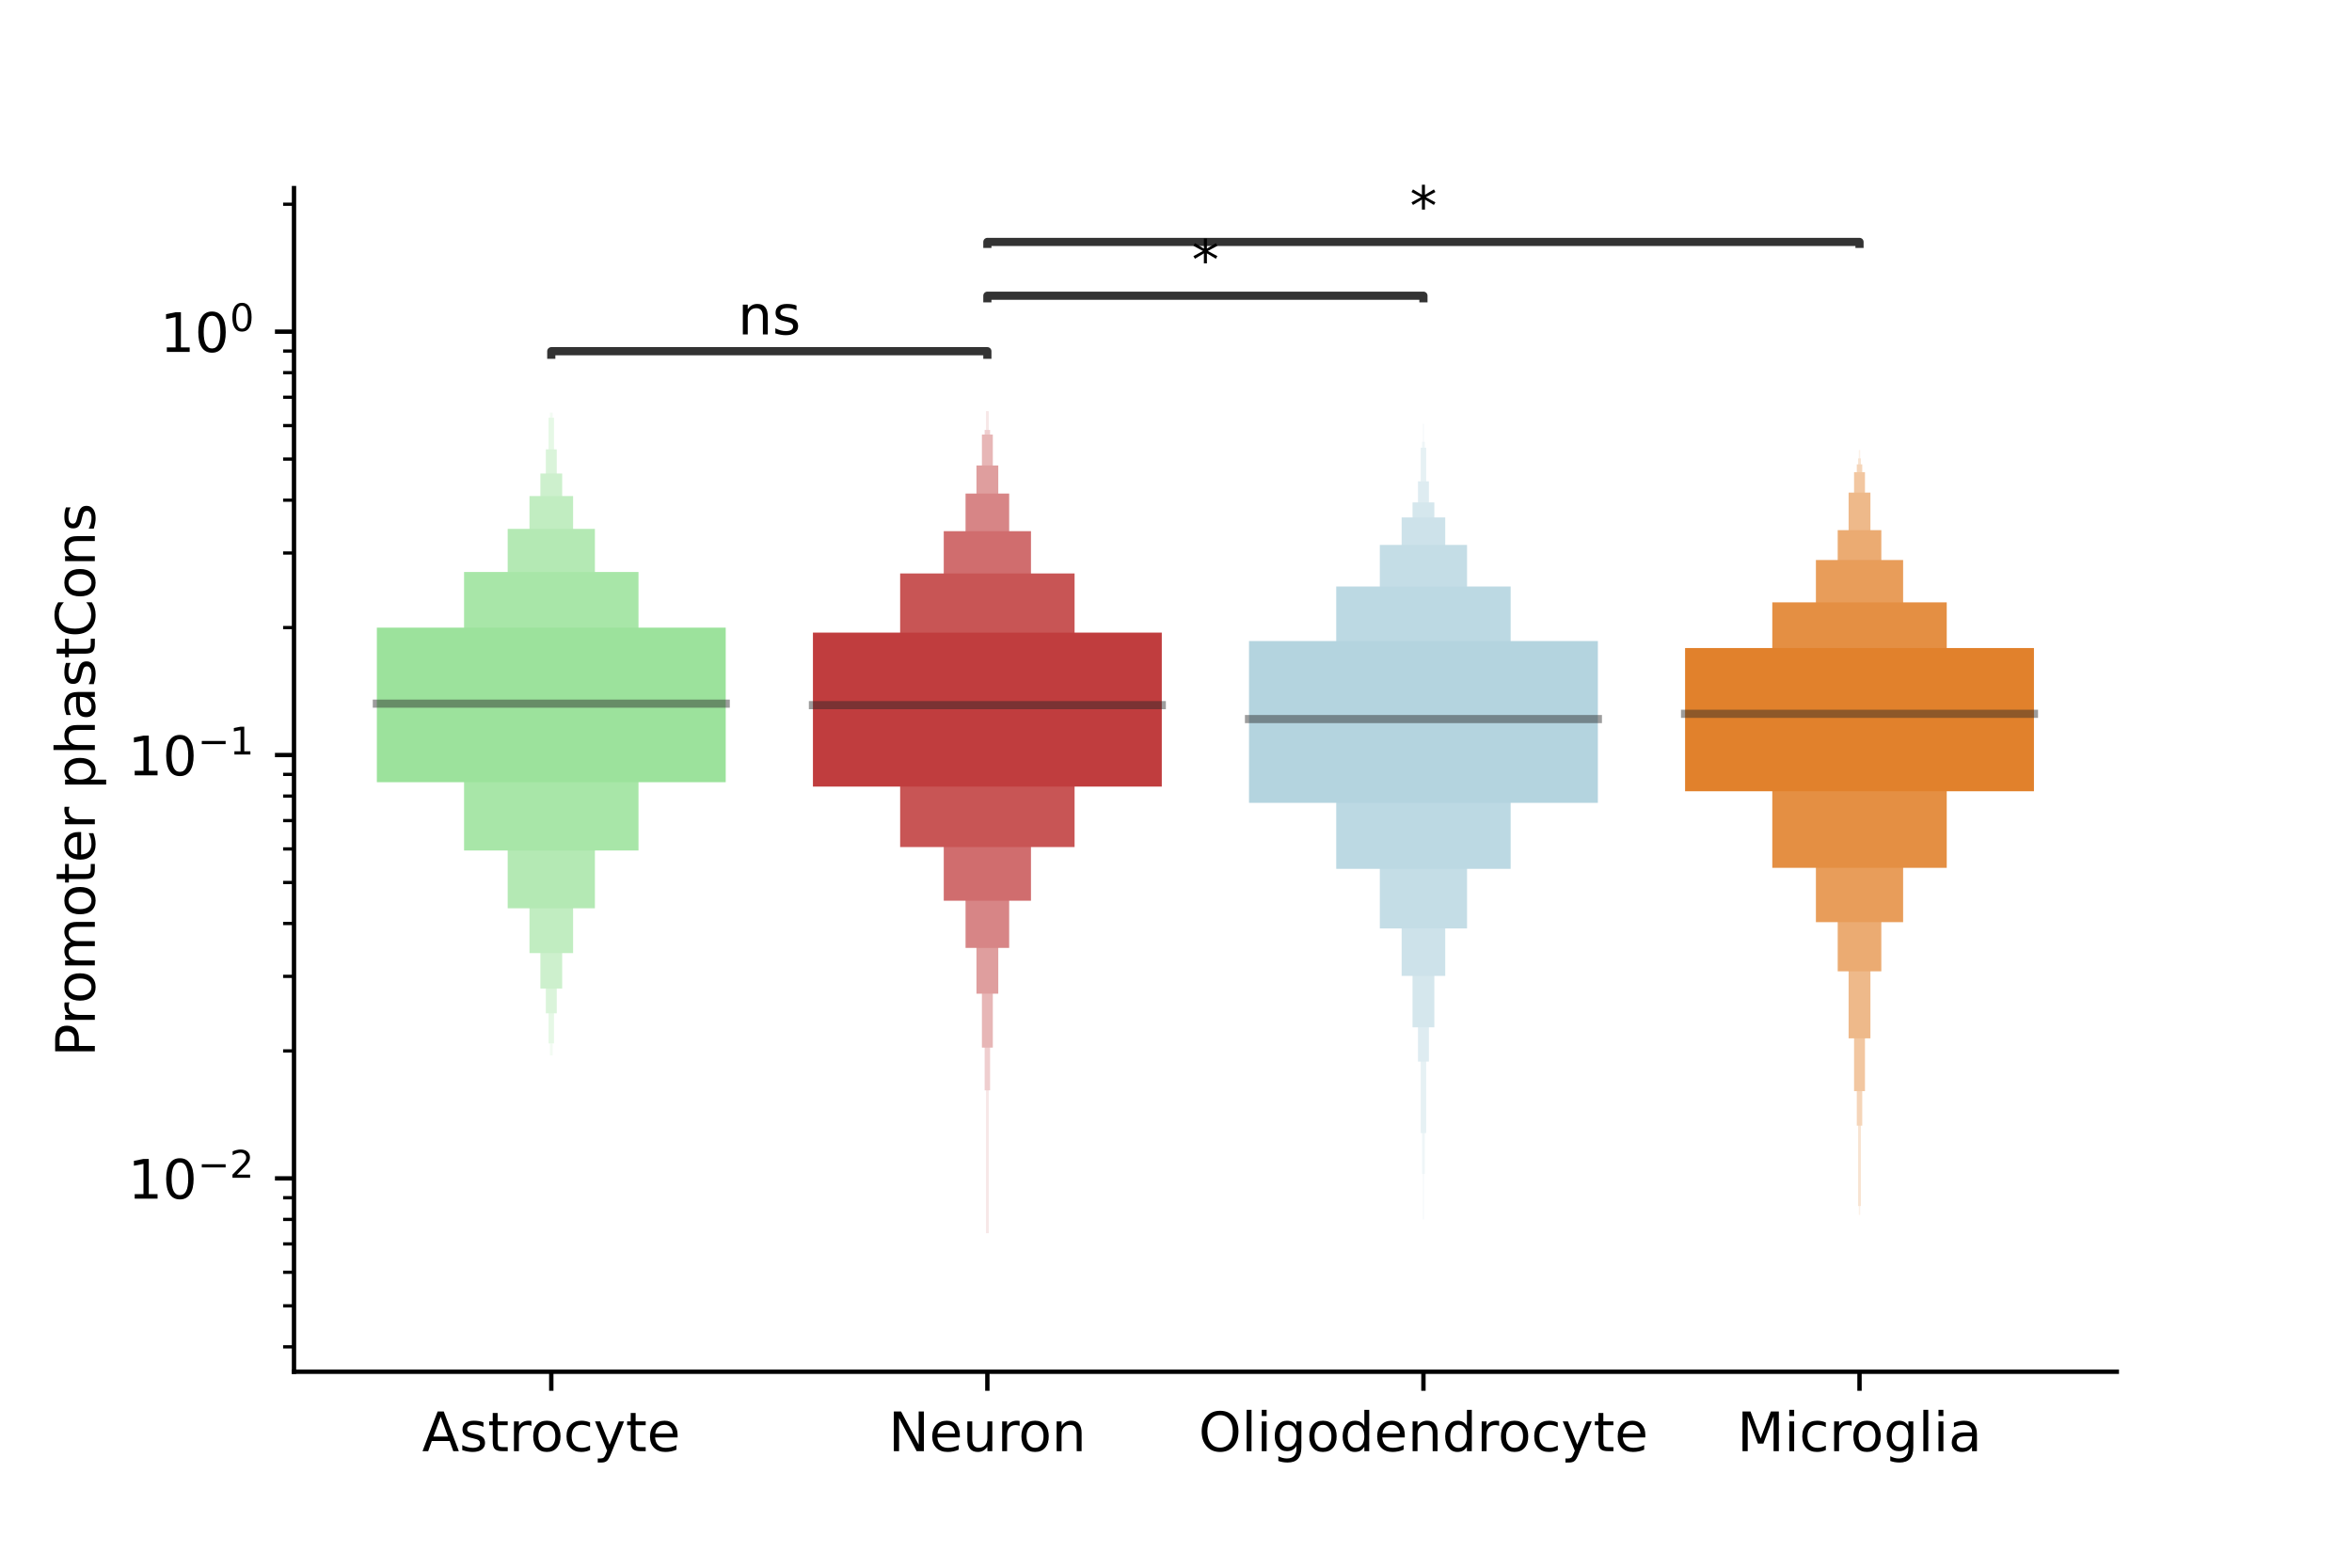 <?xml version="1.0" encoding="utf-8" standalone="no"?>
<!DOCTYPE svg PUBLIC "-//W3C//DTD SVG 1.1//EN"
  "http://www.w3.org/Graphics/SVG/1.1/DTD/svg11.dtd">
<!-- Created with matplotlib (https://matplotlib.org/) -->
<svg height="288pt" version="1.1" viewBox="0 0 432 288" width="432pt" xmlns="http://www.w3.org/2000/svg" xmlns:xlink="http://www.w3.org/1999/xlink">
 <defs>
  <style type="text/css">
*{stroke-linecap:butt;stroke-linejoin:round;}
  </style>
 </defs>
 <g id="figure_1">
  <g id="patch_1">
   <path d="M 0 288 
L 432 288 
L 432 0 
L 0 0 
z
" style="fill:#ffffff;"/>
  </g>
  <g id="axes_1">
   <g id="patch_2">
    <path d="M 54 252 
L 388.8 252 
L 388.8 34.56 
L 54 34.56 
z
" style="fill:#ffffff;"/>
   </g>
   <g id="PathCollection_1"/>
   <g id="PatchCollection_1">
    <path clip-path="url(#pec8c730c7e)" d="M 101.131 198.488 
L 101.382 198.488 
L 101.382 75.086 
L 101.131 75.086 
z
" style="fill:#ffffff;"/>
    <path clip-path="url(#pec8c730c7e)" d="M 101.006 193.893 
L 101.507 193.893 
L 101.507 75.792 
L 101.006 75.792 
z
" style="fill:#f3fbf3;"/>
    <path clip-path="url(#pec8c730c7e)" d="M 100.756 191.686 
L 101.757 191.686 
L 101.757 76.744 
L 100.756 76.744 
z
" style="fill:#e6f8e6;"/>
    <path clip-path="url(#pec8c730c7e)" d="M 100.255 186.157 
L 102.258 186.157 
L 102.258 82.55 
L 100.255 82.55 
z
" style="fill:#daf4da;"/>
    <path clip-path="url(#pec8c730c7e)" d="M 99.254 181.605 
L 103.259 181.605 
L 103.259 86.992 
L 99.254 86.992 
z
" style="fill:#cdf0cd;"/>
    <path clip-path="url(#pec8c730c7e)" d="M 97.252 175.097 
L 105.261 175.097 
L 105.261 91.129 
L 97.252 91.129 
z
" style="fill:#c1edc1;"/>
    <path clip-path="url(#pec8c730c7e)" d="M 93.247 166.859 
L 109.266 166.859 
L 109.266 97.162 
L 93.247 97.162 
z
" style="fill:#b4e9b4;"/>
    <path clip-path="url(#pec8c730c7e)" d="M 85.237 156.246 
L 117.276 156.246 
L 117.276 105.081 
L 85.237 105.081 
z
" style="fill:#a8e6a8;"/>
    <path clip-path="url(#pec8c730c7e)" d="M 69.218 143.699 
L 133.295 143.699 
L 133.295 115.304 
L 69.218 115.304 
z
" style="fill:#9ce29c;"/>
   </g>
   <g id="PathCollection_2"/>
   <g id="PatchCollection_2">
    <path clip-path="url(#pec8c730c7e)" d="M 181.227 242.116 
L 181.477 242.116 
L 181.477 74.538 
L 181.227 74.538 
z
" style="fill:#ffffff;"/>
    <path clip-path="url(#pec8c730c7e)" d="M 181.102 226.553 
L 181.602 226.553 
L 181.602 75.531 
L 181.102 75.531 
z
" style="fill:#f7e7e7;"/>
    <path clip-path="url(#pec8c730c7e)" d="M 180.852 200.312 
L 181.853 200.312 
L 181.853 78.983 
L 180.852 78.983 
z
" style="fill:#efcecf;"/>
    <path clip-path="url(#pec8c730c7e)" d="M 180.351 192.455 
L 182.353 192.455 
L 182.353 79.831 
L 180.351 79.831 
z
" style="fill:#e7b6b6;"/>
    <path clip-path="url(#pec8c730c7e)" d="M 179.35 182.554 
L 183.355 182.554 
L 183.355 85.512 
L 179.35 85.512 
z
" style="fill:#df9e9e;"/>
    <path clip-path="url(#pec8c730c7e)" d="M 177.347 174.14 
L 185.357 174.14 
L 185.357 90.671 
L 177.347 90.671 
z
" style="fill:#d78586;"/>
    <path clip-path="url(#pec8c730c7e)" d="M 173.343 165.471 
L 189.362 165.471 
L 189.362 97.582 
L 173.343 97.582 
z
" style="fill:#d06d6e;"/>
    <path clip-path="url(#pec8c730c7e)" d="M 165.333 155.612 
L 197.371 155.612 
L 197.371 105.35 
L 165.333 105.35 
z
" style="fill:#c85555;"/>
    <path clip-path="url(#pec8c730c7e)" d="M 149.314 144.505 
L 213.39 144.505 
L 213.39 116.217 
L 149.314 116.217 
z
" style="fill:#c03d3e;"/>
   </g>
   <g id="PathCollection_3"/>
   <g id="PatchCollection_3">
    <path clip-path="url(#pec8c730c7e)" d="M 261.385 229.164 
L 261.51 229.164 
L 261.51 76.3 
L 261.385 76.3 
z
" style="fill:#ffffff;"/>
    <path clip-path="url(#pec8c730c7e)" d="M 261.323 224.035 
L 261.573 224.035 
L 261.573 77.847 
L 261.323 77.847 
z
" style="fill:#f7fafb;"/>
    <path clip-path="url(#pec8c730c7e)" d="M 261.198 215.662 
L 261.698 215.662 
L 261.698 81.161 
L 261.198 81.161 
z
" style="fill:#eff6f8;"/>
    <path clip-path="url(#pec8c730c7e)" d="M 260.947 208.161 
L 261.948 208.161 
L 261.948 82.248 
L 260.947 82.248 
z
" style="fill:#e6f1f4;"/>
    <path clip-path="url(#pec8c730c7e)" d="M 260.447 195.024 
L 262.449 195.024 
L 262.449 88.428 
L 260.447 88.428 
z
" style="fill:#deecf1;"/>
    <path clip-path="url(#pec8c730c7e)" d="M 259.445 188.73 
L 263.45 188.73 
L 263.45 92.298 
L 259.445 92.298 
z
" style="fill:#d5e7ed;"/>
    <path clip-path="url(#pec8c730c7e)" d="M 257.443 179.282 
L 265.453 179.282 
L 265.453 95.057 
L 257.443 95.057 
z
" style="fill:#cde2ea;"/>
    <path clip-path="url(#pec8c730c7e)" d="M 253.438 170.564 
L 269.457 170.564 
L 269.457 100.107 
L 253.438 100.107 
z
" style="fill:#c4dde6;"/>
    <path clip-path="url(#pec8c730c7e)" d="M 245.429 159.615 
L 277.467 159.615 
L 277.467 107.747 
L 245.429 107.747 
z
" style="fill:#bcd9e3;"/>
    <path clip-path="url(#pec8c730c7e)" d="M 229.41 147.491 
L 293.486 147.491 
L 293.486 117.767 
L 229.41 117.767 
z
" style="fill:#b4d4df;"/>
   </g>
   <g id="PathCollection_4"/>
   <g id="PatchCollection_4">
    <path clip-path="url(#pec8c730c7e)" d="M 341.481 228.511 
L 341.606 228.511 
L 341.606 79.3 
L 341.481 79.3 
z
" style="fill:#ffffff;"/>
    <path clip-path="url(#pec8c730c7e)" d="M 341.418 223.18 
L 341.669 223.18 
L 341.669 82.684 
L 341.418 82.684 
z
" style="fill:#fcf1e8;"/>
    <path clip-path="url(#pec8c730c7e)" d="M 341.293 221.555 
L 341.794 221.555 
L 341.794 84.215 
L 341.293 84.215 
z
" style="fill:#f8e3d1;"/>
    <path clip-path="url(#pec8c730c7e)" d="M 341.043 206.791 
L 342.044 206.791 
L 342.044 85.308 
L 341.043 85.308 
z
" style="fill:#f5d5b9;"/>
    <path clip-path="url(#pec8c730c7e)" d="M 340.542 200.454 
L 342.545 200.454 
L 342.545 86.751 
L 340.542 86.751 
z
" style="fill:#f2c7a1;"/>
    <path clip-path="url(#pec8c730c7e)" d="M 339.541 190.754 
L 343.546 190.754 
L 343.546 90.495 
L 339.541 90.495 
z
" style="fill:#eeb98a;"/>
    <path clip-path="url(#pec8c730c7e)" d="M 337.539 178.44 
L 345.548 178.44 
L 345.548 97.393 
L 337.539 97.393 
z
" style="fill:#ebab72;"/>
    <path clip-path="url(#pec8c730c7e)" d="M 333.534 169.411 
L 349.553 169.411 
L 349.553 102.882 
L 333.534 102.882 
z
" style="fill:#e89d5a;"/>
    <path clip-path="url(#pec8c730c7e)" d="M 325.524 159.429 
L 357.563 159.429 
L 357.563 110.66 
L 325.524 110.66 
z
" style="fill:#e48f43;"/>
    <path clip-path="url(#pec8c730c7e)" d="M 309.505 145.362 
L 373.582 145.362 
L 373.582 119.051 
L 309.505 119.051 
z
" style="fill:#e1812c;"/>
   </g>
   <g id="matplotlib.axis_1">
    <g id="xtick_1">
     <g id="line2d_1">
      <defs>
       <path d="M 0 0 
L 0 3.5 
" id="m6a9e29f4f6" style="stroke:#000000;stroke-width:0.8;"/>
      </defs>
      <g>
       <use style="stroke:#000000;stroke-width:0.8;" x="101.256" xlink:href="#m6a9e29f4f6" y="252"/>
      </g>
     </g>
     <g id="text_1">
      <!-- Astrocyte -->
      <defs>
       <path d="M 34.188 63.188 
L 20.797 26.906 
L 47.609 26.906 
z
M 28.609 72.906 
L 39.797 72.906 
L 67.578 0 
L 57.328 0 
L 50.688 18.703 
L 17.828 18.703 
L 11.188 0 
L 0.781 0 
z
" id="DejaVuSans-65"/>
       <path d="M 44.281 53.078 
L 44.281 44.578 
Q 40.484 46.531 36.375 47.5 
Q 32.281 48.484 27.875 48.484 
Q 21.188 48.484 17.844 46.438 
Q 14.5 44.391 14.5 40.281 
Q 14.5 37.156 16.891 35.375 
Q 19.281 33.594 26.516 31.984 
L 29.594 31.297 
Q 39.156 29.25 43.188 25.516 
Q 47.219 21.781 47.219 15.094 
Q 47.219 7.469 41.188 3.016 
Q 35.156 -1.422 24.609 -1.422 
Q 20.219 -1.422 15.453 -0.562 
Q 10.688 0.297 5.422 2 
L 5.422 11.281 
Q 10.406 8.688 15.234 7.391 
Q 20.062 6.109 24.812 6.109 
Q 31.156 6.109 34.562 8.281 
Q 37.984 10.453 37.984 14.406 
Q 37.984 18.062 35.516 20.016 
Q 33.062 21.969 24.703 23.781 
L 21.578 24.516 
Q 13.234 26.266 9.516 29.906 
Q 5.812 33.547 5.812 39.891 
Q 5.812 47.609 11.281 51.797 
Q 16.75 56 26.812 56 
Q 31.781 56 36.172 55.266 
Q 40.578 54.547 44.281 53.078 
z
" id="DejaVuSans-115"/>
       <path d="M 18.312 70.219 
L 18.312 54.688 
L 36.812 54.688 
L 36.812 47.703 
L 18.312 47.703 
L 18.312 18.016 
Q 18.312 11.328 20.141 9.422 
Q 21.969 7.516 27.594 7.516 
L 36.812 7.516 
L 36.812 0 
L 27.594 0 
Q 17.188 0 13.234 3.875 
Q 9.281 7.766 9.281 18.016 
L 9.281 47.703 
L 2.688 47.703 
L 2.688 54.688 
L 9.281 54.688 
L 9.281 70.219 
z
" id="DejaVuSans-116"/>
       <path d="M 41.109 46.297 
Q 39.594 47.172 37.812 47.578 
Q 36.031 48 33.891 48 
Q 26.266 48 22.188 43.047 
Q 18.109 38.094 18.109 28.812 
L 18.109 0 
L 9.078 0 
L 9.078 54.688 
L 18.109 54.688 
L 18.109 46.188 
Q 20.953 51.172 25.484 53.578 
Q 30.031 56 36.531 56 
Q 37.453 56 38.578 55.875 
Q 39.703 55.766 41.062 55.516 
z
" id="DejaVuSans-114"/>
       <path d="M 30.609 48.391 
Q 23.391 48.391 19.188 42.75 
Q 14.984 37.109 14.984 27.297 
Q 14.984 17.484 19.156 11.844 
Q 23.344 6.203 30.609 6.203 
Q 37.797 6.203 41.984 11.859 
Q 46.188 17.531 46.188 27.297 
Q 46.188 37.016 41.984 42.703 
Q 37.797 48.391 30.609 48.391 
z
M 30.609 56 
Q 42.328 56 49.016 48.375 
Q 55.719 40.766 55.719 27.297 
Q 55.719 13.875 49.016 6.219 
Q 42.328 -1.422 30.609 -1.422 
Q 18.844 -1.422 12.172 6.219 
Q 5.516 13.875 5.516 27.297 
Q 5.516 40.766 12.172 48.375 
Q 18.844 56 30.609 56 
z
" id="DejaVuSans-111"/>
       <path d="M 48.781 52.594 
L 48.781 44.188 
Q 44.969 46.297 41.141 47.344 
Q 37.312 48.391 33.406 48.391 
Q 24.656 48.391 19.812 42.844 
Q 14.984 37.312 14.984 27.297 
Q 14.984 17.281 19.812 11.734 
Q 24.656 6.203 33.406 6.203 
Q 37.312 6.203 41.141 7.25 
Q 44.969 8.297 48.781 10.406 
L 48.781 2.094 
Q 45.016 0.344 40.984 -0.531 
Q 36.969 -1.422 32.422 -1.422 
Q 20.062 -1.422 12.781 6.344 
Q 5.516 14.109 5.516 27.297 
Q 5.516 40.672 12.859 48.328 
Q 20.219 56 33.016 56 
Q 37.156 56 41.109 55.141 
Q 45.062 54.297 48.781 52.594 
z
" id="DejaVuSans-99"/>
       <path d="M 32.172 -5.078 
Q 28.375 -14.844 24.75 -17.812 
Q 21.141 -20.797 15.094 -20.797 
L 7.906 -20.797 
L 7.906 -13.281 
L 13.188 -13.281 
Q 16.891 -13.281 18.938 -11.516 
Q 21 -9.766 23.484 -3.219 
L 25.094 0.875 
L 2.984 54.688 
L 12.5 54.688 
L 29.594 11.922 
L 46.688 54.688 
L 56.203 54.688 
z
" id="DejaVuSans-121"/>
       <path d="M 56.203 29.594 
L 56.203 25.203 
L 14.891 25.203 
Q 15.484 15.922 20.484 11.062 
Q 25.484 6.203 34.422 6.203 
Q 39.594 6.203 44.453 7.469 
Q 49.312 8.734 54.109 11.281 
L 54.109 2.781 
Q 49.266 0.734 44.188 -0.344 
Q 39.109 -1.422 33.891 -1.422 
Q 20.797 -1.422 13.156 6.188 
Q 5.516 13.812 5.516 26.812 
Q 5.516 40.234 12.766 48.109 
Q 20.016 56 32.328 56 
Q 43.359 56 49.781 48.891 
Q 56.203 41.797 56.203 29.594 
z
M 47.219 32.234 
Q 47.125 39.594 43.094 43.984 
Q 39.062 48.391 32.422 48.391 
Q 24.906 48.391 20.391 44.141 
Q 15.875 39.891 15.188 32.172 
z
" id="DejaVuSans-101"/>
      </defs>
      <g transform="translate(77.524 266.598)scale(0.1 -0.1)">
       <use xlink:href="#DejaVuSans-65"/>
       <use x="68.408" xlink:href="#DejaVuSans-115"/>
       <use x="120.508" xlink:href="#DejaVuSans-116"/>
       <use x="159.717" xlink:href="#DejaVuSans-114"/>
       <use x="198.58" xlink:href="#DejaVuSans-111"/>
       <use x="259.762" xlink:href="#DejaVuSans-99"/>
       <use x="314.742" xlink:href="#DejaVuSans-121"/>
       <use x="373.922" xlink:href="#DejaVuSans-116"/>
       <use x="413.131" xlink:href="#DejaVuSans-101"/>
      </g>
     </g>
    </g>
    <g id="xtick_2">
     <g id="line2d_2">
      <g>
       <use style="stroke:#000000;stroke-width:0.8;" x="181.352" xlink:href="#m6a9e29f4f6" y="252"/>
      </g>
     </g>
     <g id="text_2">
      <!-- Neuron -->
      <defs>
       <path d="M 9.812 72.906 
L 23.094 72.906 
L 55.422 11.922 
L 55.422 72.906 
L 64.984 72.906 
L 64.984 0 
L 51.703 0 
L 19.391 60.984 
L 19.391 0 
L 9.812 0 
z
" id="DejaVuSans-78"/>
       <path d="M 8.5 21.578 
L 8.5 54.688 
L 17.484 54.688 
L 17.484 21.922 
Q 17.484 14.156 20.5 10.266 
Q 23.531 6.391 29.594 6.391 
Q 36.859 6.391 41.078 11.031 
Q 45.312 15.672 45.312 23.688 
L 45.312 54.688 
L 54.297 54.688 
L 54.297 0 
L 45.312 0 
L 45.312 8.406 
Q 42.047 3.422 37.719 1 
Q 33.406 -1.422 27.688 -1.422 
Q 18.266 -1.422 13.375 4.438 
Q 8.5 10.297 8.5 21.578 
z
M 31.109 56 
z
" id="DejaVuSans-117"/>
       <path d="M 54.891 33.016 
L 54.891 0 
L 45.906 0 
L 45.906 32.719 
Q 45.906 40.484 42.875 44.328 
Q 39.844 48.188 33.797 48.188 
Q 26.516 48.188 22.312 43.547 
Q 18.109 38.922 18.109 30.906 
L 18.109 0 
L 9.078 0 
L 9.078 54.688 
L 18.109 54.688 
L 18.109 46.188 
Q 21.344 51.125 25.703 53.562 
Q 30.078 56 35.797 56 
Q 45.219 56 50.047 50.172 
Q 54.891 44.344 54.891 33.016 
z
" id="DejaVuSans-110"/>
      </defs>
      <g transform="translate(163.195 266.598)scale(0.1 -0.1)">
       <use xlink:href="#DejaVuSans-78"/>
       <use x="74.805" xlink:href="#DejaVuSans-101"/>
       <use x="136.328" xlink:href="#DejaVuSans-117"/>
       <use x="199.707" xlink:href="#DejaVuSans-114"/>
       <use x="238.57" xlink:href="#DejaVuSans-111"/>
       <use x="299.752" xlink:href="#DejaVuSans-110"/>
      </g>
     </g>
    </g>
    <g id="xtick_3">
     <g id="line2d_3">
      <g>
       <use style="stroke:#000000;stroke-width:0.8;" x="261.448" xlink:href="#m6a9e29f4f6" y="252"/>
      </g>
     </g>
     <g id="text_3">
      <!-- Oligodendrocyte -->
      <defs>
       <path d="M 39.406 66.219 
Q 28.656 66.219 22.328 58.203 
Q 16.016 50.203 16.016 36.375 
Q 16.016 22.609 22.328 14.594 
Q 28.656 6.594 39.406 6.594 
Q 50.141 6.594 56.422 14.594 
Q 62.703 22.609 62.703 36.375 
Q 62.703 50.203 56.422 58.203 
Q 50.141 66.219 39.406 66.219 
z
M 39.406 74.219 
Q 54.734 74.219 63.906 63.938 
Q 73.094 53.656 73.094 36.375 
Q 73.094 19.141 63.906 8.859 
Q 54.734 -1.422 39.406 -1.422 
Q 24.031 -1.422 14.812 8.828 
Q 5.609 19.094 5.609 36.375 
Q 5.609 53.656 14.812 63.938 
Q 24.031 74.219 39.406 74.219 
z
" id="DejaVuSans-79"/>
       <path d="M 9.422 75.984 
L 18.406 75.984 
L 18.406 0 
L 9.422 0 
z
" id="DejaVuSans-108"/>
       <path d="M 9.422 54.688 
L 18.406 54.688 
L 18.406 0 
L 9.422 0 
z
M 9.422 75.984 
L 18.406 75.984 
L 18.406 64.594 
L 9.422 64.594 
z
" id="DejaVuSans-105"/>
       <path d="M 45.406 27.984 
Q 45.406 37.75 41.375 43.109 
Q 37.359 48.484 30.078 48.484 
Q 22.859 48.484 18.828 43.109 
Q 14.797 37.75 14.797 27.984 
Q 14.797 18.266 18.828 12.891 
Q 22.859 7.516 30.078 7.516 
Q 37.359 7.516 41.375 12.891 
Q 45.406 18.266 45.406 27.984 
z
M 54.391 6.781 
Q 54.391 -7.172 48.188 -13.984 
Q 42 -20.797 29.203 -20.797 
Q 24.469 -20.797 20.266 -20.094 
Q 16.062 -19.391 12.109 -17.922 
L 12.109 -9.188 
Q 16.062 -11.328 19.922 -12.344 
Q 23.781 -13.375 27.781 -13.375 
Q 36.625 -13.375 41.016 -8.766 
Q 45.406 -4.156 45.406 5.172 
L 45.406 9.625 
Q 42.625 4.781 38.281 2.391 
Q 33.938 0 27.875 0 
Q 17.828 0 11.672 7.656 
Q 5.516 15.328 5.516 27.984 
Q 5.516 40.672 11.672 48.328 
Q 17.828 56 27.875 56 
Q 33.938 56 38.281 53.609 
Q 42.625 51.219 45.406 46.391 
L 45.406 54.688 
L 54.391 54.688 
z
" id="DejaVuSans-103"/>
       <path d="M 45.406 46.391 
L 45.406 75.984 
L 54.391 75.984 
L 54.391 0 
L 45.406 0 
L 45.406 8.203 
Q 42.578 3.328 38.25 0.953 
Q 33.938 -1.422 27.875 -1.422 
Q 17.969 -1.422 11.734 6.484 
Q 5.516 14.406 5.516 27.297 
Q 5.516 40.188 11.734 48.094 
Q 17.969 56 27.875 56 
Q 33.938 56 38.25 53.625 
Q 42.578 51.266 45.406 46.391 
z
M 14.797 27.297 
Q 14.797 17.391 18.875 11.75 
Q 22.953 6.109 30.078 6.109 
Q 37.203 6.109 41.297 11.75 
Q 45.406 17.391 45.406 27.297 
Q 45.406 37.203 41.297 42.844 
Q 37.203 48.484 30.078 48.484 
Q 22.953 48.484 18.875 42.844 
Q 14.797 37.203 14.797 27.297 
z
" id="DejaVuSans-100"/>
      </defs>
      <g transform="translate(220.159 266.598)scale(0.1 -0.1)">
       <use xlink:href="#DejaVuSans-79"/>
       <use x="78.711" xlink:href="#DejaVuSans-108"/>
       <use x="106.494" xlink:href="#DejaVuSans-105"/>
       <use x="134.277" xlink:href="#DejaVuSans-103"/>
       <use x="197.754" xlink:href="#DejaVuSans-111"/>
       <use x="258.936" xlink:href="#DejaVuSans-100"/>
       <use x="322.412" xlink:href="#DejaVuSans-101"/>
       <use x="383.936" xlink:href="#DejaVuSans-110"/>
       <use x="447.314" xlink:href="#DejaVuSans-100"/>
       <use x="510.791" xlink:href="#DejaVuSans-114"/>
       <use x="549.654" xlink:href="#DejaVuSans-111"/>
       <use x="610.836" xlink:href="#DejaVuSans-99"/>
       <use x="665.816" xlink:href="#DejaVuSans-121"/>
       <use x="724.996" xlink:href="#DejaVuSans-116"/>
       <use x="764.205" xlink:href="#DejaVuSans-101"/>
      </g>
     </g>
    </g>
    <g id="xtick_4">
     <g id="line2d_4">
      <g>
       <use style="stroke:#000000;stroke-width:0.8;" x="341.544" xlink:href="#m6a9e29f4f6" y="252"/>
      </g>
     </g>
     <g id="text_4">
      <!-- Microglia -->
      <defs>
       <path d="M 9.812 72.906 
L 24.516 72.906 
L 43.109 23.297 
L 61.812 72.906 
L 76.516 72.906 
L 76.516 0 
L 66.891 0 
L 66.891 64.016 
L 48.094 14.016 
L 38.188 14.016 
L 19.391 64.016 
L 19.391 0 
L 9.812 0 
z
" id="DejaVuSans-77"/>
       <path d="M 34.281 27.484 
Q 23.391 27.484 19.188 25 
Q 14.984 22.516 14.984 16.5 
Q 14.984 11.719 18.141 8.906 
Q 21.297 6.109 26.703 6.109 
Q 34.188 6.109 38.703 11.406 
Q 43.219 16.703 43.219 25.484 
L 43.219 27.484 
z
M 52.203 31.203 
L 52.203 0 
L 43.219 0 
L 43.219 8.297 
Q 40.141 3.328 35.547 0.953 
Q 30.953 -1.422 24.312 -1.422 
Q 15.922 -1.422 10.953 3.297 
Q 6 8.016 6 15.922 
Q 6 25.141 12.172 29.828 
Q 18.359 34.516 30.609 34.516 
L 43.219 34.516 
L 43.219 35.406 
Q 43.219 41.609 39.141 45 
Q 35.062 48.391 27.688 48.391 
Q 23 48.391 18.547 47.266 
Q 14.109 46.141 10.016 43.891 
L 10.016 52.203 
Q 14.938 54.109 19.578 55.047 
Q 24.219 56 28.609 56 
Q 40.484 56 46.344 49.844 
Q 52.203 43.703 52.203 31.203 
z
" id="DejaVuSans-97"/>
      </defs>
      <g transform="translate(319.072 266.598)scale(0.1 -0.1)">
       <use xlink:href="#DejaVuSans-77"/>
       <use x="86.279" xlink:href="#DejaVuSans-105"/>
       <use x="114.062" xlink:href="#DejaVuSans-99"/>
       <use x="169.043" xlink:href="#DejaVuSans-114"/>
       <use x="207.906" xlink:href="#DejaVuSans-111"/>
       <use x="269.088" xlink:href="#DejaVuSans-103"/>
       <use x="332.564" xlink:href="#DejaVuSans-108"/>
       <use x="360.348" xlink:href="#DejaVuSans-105"/>
       <use x="388.131" xlink:href="#DejaVuSans-97"/>
      </g>
     </g>
    </g>
   </g>
   <g id="matplotlib.axis_2">
    <g id="ytick_1">
     <g id="line2d_5">
      <defs>
       <path d="M 0 0 
L -3.5 0 
" id="mfea7840579" style="stroke:#000000;stroke-width:0.8;"/>
      </defs>
      <g>
       <use style="stroke:#000000;stroke-width:0.8;" x="54" xlink:href="#mfea7840579" y="216.479"/>
      </g>
     </g>
     <g id="text_5">
      <!-- $\mathdefault{10^{-2}}$ -->
      <defs>
       <path d="M 12.406 8.297 
L 28.516 8.297 
L 28.516 63.922 
L 10.984 60.406 
L 10.984 69.391 
L 28.422 72.906 
L 38.281 72.906 
L 38.281 8.297 
L 54.391 8.297 
L 54.391 0 
L 12.406 0 
z
" id="DejaVuSans-49"/>
       <path d="M 31.781 66.406 
Q 24.172 66.406 20.328 58.906 
Q 16.5 51.422 16.5 36.375 
Q 16.5 21.391 20.328 13.891 
Q 24.172 6.391 31.781 6.391 
Q 39.453 6.391 43.281 13.891 
Q 47.125 21.391 47.125 36.375 
Q 47.125 51.422 43.281 58.906 
Q 39.453 66.406 31.781 66.406 
z
M 31.781 74.219 
Q 44.047 74.219 50.516 64.516 
Q 56.984 54.828 56.984 36.375 
Q 56.984 17.969 50.516 8.266 
Q 44.047 -1.422 31.781 -1.422 
Q 19.531 -1.422 13.062 8.266 
Q 6.594 17.969 6.594 36.375 
Q 6.594 54.828 13.062 64.516 
Q 19.531 74.219 31.781 74.219 
z
" id="DejaVuSans-48"/>
       <path d="M 10.594 35.5 
L 73.188 35.5 
L 73.188 27.203 
L 10.594 27.203 
z
" id="DejaVuSans-8722"/>
       <path d="M 19.188 8.297 
L 53.609 8.297 
L 53.609 0 
L 7.328 0 
L 7.328 8.297 
Q 12.938 14.109 22.625 23.891 
Q 32.328 33.688 34.812 36.531 
Q 39.547 41.844 41.422 45.531 
Q 43.312 49.219 43.312 52.781 
Q 43.312 58.594 39.234 62.25 
Q 35.156 65.922 28.609 65.922 
Q 23.969 65.922 18.812 64.312 
Q 13.672 62.703 7.812 59.422 
L 7.812 69.391 
Q 13.766 71.781 18.938 73 
Q 24.125 74.219 28.422 74.219 
Q 39.75 74.219 46.484 68.547 
Q 53.219 62.891 53.219 53.422 
Q 53.219 48.922 51.531 44.891 
Q 49.859 40.875 45.406 35.406 
Q 44.188 33.984 37.641 27.219 
Q 31.109 20.453 19.188 8.297 
z
" id="DejaVuSans-50"/>
      </defs>
      <g transform="translate(23.5 220.278)scale(0.1 -0.1)">
       <use transform="translate(0 0.766)" xlink:href="#DejaVuSans-49"/>
       <use transform="translate(63.623 0.766)" xlink:href="#DejaVuSans-48"/>
       <use transform="translate(128.203 39.047)scale(0.7)" xlink:href="#DejaVuSans-8722"/>
       <use transform="translate(186.855 39.047)scale(0.7)" xlink:href="#DejaVuSans-50"/>
      </g>
     </g>
    </g>
    <g id="ytick_2">
     <g id="line2d_6">
      <g>
       <use style="stroke:#000000;stroke-width:0.8;" x="54" xlink:href="#mfea7840579" y="138.705"/>
      </g>
     </g>
     <g id="text_6">
      <!-- $\mathdefault{10^{-1}}$ -->
      <g transform="translate(23.5 142.504)scale(0.1 -0.1)">
       <use transform="translate(0 0.684)" xlink:href="#DejaVuSans-49"/>
       <use transform="translate(63.623 0.684)" xlink:href="#DejaVuSans-48"/>
       <use transform="translate(128.203 38.966)scale(0.7)" xlink:href="#DejaVuSans-8722"/>
       <use transform="translate(186.855 38.966)scale(0.7)" xlink:href="#DejaVuSans-49"/>
      </g>
     </g>
    </g>
    <g id="ytick_3">
     <g id="line2d_7">
      <g>
       <use style="stroke:#000000;stroke-width:0.8;" x="54" xlink:href="#mfea7840579" y="60.931"/>
      </g>
     </g>
     <g id="text_7">
      <!-- $\mathdefault{10^{0}}$ -->
      <g transform="translate(29.4 64.73)scale(0.1 -0.1)">
       <use transform="translate(0 0.766)" xlink:href="#DejaVuSans-49"/>
       <use transform="translate(63.623 0.766)" xlink:href="#DejaVuSans-48"/>
       <use transform="translate(128.203 39.047)scale(0.7)" xlink:href="#DejaVuSans-48"/>
      </g>
     </g>
    </g>
    <g id="ytick_4">
     <g id="line2d_8">
      <defs>
       <path d="M 0 0 
L -2 0 
" id="m556cb09d6d" style="stroke:#000000;stroke-width:0.6;"/>
      </defs>
      <g>
       <use style="stroke:#000000;stroke-width:0.6;" x="54" xlink:href="#m556cb09d6d" y="247.428"/>
      </g>
     </g>
    </g>
    <g id="ytick_5">
     <g id="line2d_9">
      <g>
       <use style="stroke:#000000;stroke-width:0.6;" x="54" xlink:href="#m556cb09d6d" y="239.891"/>
      </g>
     </g>
    </g>
    <g id="ytick_6">
     <g id="line2d_10">
      <g>
       <use style="stroke:#000000;stroke-width:0.6;" x="54" xlink:href="#m556cb09d6d" y="233.733"/>
      </g>
     </g>
    </g>
    <g id="ytick_7">
     <g id="line2d_11">
      <g>
       <use style="stroke:#000000;stroke-width:0.6;" x="54" xlink:href="#m556cb09d6d" y="228.526"/>
      </g>
     </g>
    </g>
    <g id="ytick_8">
     <g id="line2d_12">
      <g>
       <use style="stroke:#000000;stroke-width:0.6;" x="54" xlink:href="#m556cb09d6d" y="224.016"/>
      </g>
     </g>
    </g>
    <g id="ytick_9">
     <g id="line2d_13">
      <g>
       <use style="stroke:#000000;stroke-width:0.6;" x="54" xlink:href="#m556cb09d6d" y="220.038"/>
      </g>
     </g>
    </g>
    <g id="ytick_10">
     <g id="line2d_14">
      <g>
       <use style="stroke:#000000;stroke-width:0.6;" x="54" xlink:href="#m556cb09d6d" y="193.067"/>
      </g>
     </g>
    </g>
    <g id="ytick_11">
     <g id="line2d_15">
      <g>
       <use style="stroke:#000000;stroke-width:0.6;" x="54" xlink:href="#m556cb09d6d" y="179.371"/>
      </g>
     </g>
    </g>
    <g id="ytick_12">
     <g id="line2d_16">
      <g>
       <use style="stroke:#000000;stroke-width:0.6;" x="54" xlink:href="#m556cb09d6d" y="169.654"/>
      </g>
     </g>
    </g>
    <g id="ytick_13">
     <g id="line2d_17">
      <g>
       <use style="stroke:#000000;stroke-width:0.6;" x="54" xlink:href="#m556cb09d6d" y="162.117"/>
      </g>
     </g>
    </g>
    <g id="ytick_14">
     <g id="line2d_18">
      <g>
       <use style="stroke:#000000;stroke-width:0.6;" x="54" xlink:href="#m556cb09d6d" y="155.959"/>
      </g>
     </g>
    </g>
    <g id="ytick_15">
     <g id="line2d_19">
      <g>
       <use style="stroke:#000000;stroke-width:0.6;" x="54" xlink:href="#m556cb09d6d" y="150.752"/>
      </g>
     </g>
    </g>
    <g id="ytick_16">
     <g id="line2d_20">
      <g>
       <use style="stroke:#000000;stroke-width:0.6;" x="54" xlink:href="#m556cb09d6d" y="146.242"/>
      </g>
     </g>
    </g>
    <g id="ytick_17">
     <g id="line2d_21">
      <g>
       <use style="stroke:#000000;stroke-width:0.6;" x="54" xlink:href="#m556cb09d6d" y="142.264"/>
      </g>
     </g>
    </g>
    <g id="ytick_18">
     <g id="line2d_22">
      <g>
       <use style="stroke:#000000;stroke-width:0.6;" x="54" xlink:href="#m556cb09d6d" y="115.293"/>
      </g>
     </g>
    </g>
    <g id="ytick_19">
     <g id="line2d_23">
      <g>
       <use style="stroke:#000000;stroke-width:0.6;" x="54" xlink:href="#m556cb09d6d" y="101.597"/>
      </g>
     </g>
    </g>
    <g id="ytick_20">
     <g id="line2d_24">
      <g>
       <use style="stroke:#000000;stroke-width:0.6;" x="54" xlink:href="#m556cb09d6d" y="91.881"/>
      </g>
     </g>
    </g>
    <g id="ytick_21">
     <g id="line2d_25">
      <g>
       <use style="stroke:#000000;stroke-width:0.6;" x="54" xlink:href="#m556cb09d6d" y="84.343"/>
      </g>
     </g>
    </g>
    <g id="ytick_22">
     <g id="line2d_26">
      <g>
       <use style="stroke:#000000;stroke-width:0.6;" x="54" xlink:href="#m556cb09d6d" y="78.185"/>
      </g>
     </g>
    </g>
    <g id="ytick_23">
     <g id="line2d_27">
      <g>
       <use style="stroke:#000000;stroke-width:0.6;" x="54" xlink:href="#m556cb09d6d" y="72.979"/>
      </g>
     </g>
    </g>
    <g id="ytick_24">
     <g id="line2d_28">
      <g>
       <use style="stroke:#000000;stroke-width:0.6;" x="54" xlink:href="#m556cb09d6d" y="68.468"/>
      </g>
     </g>
    </g>
    <g id="ytick_25">
     <g id="line2d_29">
      <g>
       <use style="stroke:#000000;stroke-width:0.6;" x="54" xlink:href="#m556cb09d6d" y="64.49"/>
      </g>
     </g>
    </g>
    <g id="ytick_26">
     <g id="line2d_30">
      <g>
       <use style="stroke:#000000;stroke-width:0.6;" x="54" xlink:href="#m556cb09d6d" y="37.519"/>
      </g>
     </g>
    </g>
    <g id="text_8">
     <!-- Promoter phastCons -->
     <defs>
      <path d="M 19.672 64.797 
L 19.672 37.406 
L 32.078 37.406 
Q 38.969 37.406 42.719 40.969 
Q 46.484 44.531 46.484 51.125 
Q 46.484 57.672 42.719 61.234 
Q 38.969 64.797 32.078 64.797 
z
M 9.812 72.906 
L 32.078 72.906 
Q 44.344 72.906 50.609 67.359 
Q 56.891 61.812 56.891 51.125 
Q 56.891 40.328 50.609 34.812 
Q 44.344 29.297 32.078 29.297 
L 19.672 29.297 
L 19.672 0 
L 9.812 0 
z
" id="DejaVuSans-80"/>
      <path d="M 52 44.188 
Q 55.375 50.25 60.062 53.125 
Q 64.75 56 71.094 56 
Q 79.641 56 84.281 50.016 
Q 88.922 44.047 88.922 33.016 
L 88.922 0 
L 79.891 0 
L 79.891 32.719 
Q 79.891 40.578 77.094 44.375 
Q 74.312 48.188 68.609 48.188 
Q 61.625 48.188 57.562 43.547 
Q 53.516 38.922 53.516 30.906 
L 53.516 0 
L 44.484 0 
L 44.484 32.719 
Q 44.484 40.625 41.703 44.406 
Q 38.922 48.188 33.109 48.188 
Q 26.219 48.188 22.156 43.531 
Q 18.109 38.875 18.109 30.906 
L 18.109 0 
L 9.078 0 
L 9.078 54.688 
L 18.109 54.688 
L 18.109 46.188 
Q 21.188 51.219 25.484 53.609 
Q 29.781 56 35.688 56 
Q 41.656 56 45.828 52.969 
Q 50 49.953 52 44.188 
z
" id="DejaVuSans-109"/>
      <path id="DejaVuSans-32"/>
      <path d="M 18.109 8.203 
L 18.109 -20.797 
L 9.078 -20.797 
L 9.078 54.688 
L 18.109 54.688 
L 18.109 46.391 
Q 20.953 51.266 25.266 53.625 
Q 29.594 56 35.594 56 
Q 45.562 56 51.781 48.094 
Q 58.016 40.188 58.016 27.297 
Q 58.016 14.406 51.781 6.484 
Q 45.562 -1.422 35.594 -1.422 
Q 29.594 -1.422 25.266 0.953 
Q 20.953 3.328 18.109 8.203 
z
M 48.688 27.297 
Q 48.688 37.203 44.609 42.844 
Q 40.531 48.484 33.406 48.484 
Q 26.266 48.484 22.188 42.844 
Q 18.109 37.203 18.109 27.297 
Q 18.109 17.391 22.188 11.75 
Q 26.266 6.109 33.406 6.109 
Q 40.531 6.109 44.609 11.75 
Q 48.688 17.391 48.688 27.297 
z
" id="DejaVuSans-112"/>
      <path d="M 54.891 33.016 
L 54.891 0 
L 45.906 0 
L 45.906 32.719 
Q 45.906 40.484 42.875 44.328 
Q 39.844 48.188 33.797 48.188 
Q 26.516 48.188 22.312 43.547 
Q 18.109 38.922 18.109 30.906 
L 18.109 0 
L 9.078 0 
L 9.078 75.984 
L 18.109 75.984 
L 18.109 46.188 
Q 21.344 51.125 25.703 53.562 
Q 30.078 56 35.797 56 
Q 45.219 56 50.047 50.172 
Q 54.891 44.344 54.891 33.016 
z
" id="DejaVuSans-104"/>
      <path d="M 64.406 67.281 
L 64.406 56.891 
Q 59.422 61.531 53.781 63.812 
Q 48.141 66.109 41.797 66.109 
Q 29.297 66.109 22.656 58.469 
Q 16.016 50.828 16.016 36.375 
Q 16.016 21.969 22.656 14.328 
Q 29.297 6.688 41.797 6.688 
Q 48.141 6.688 53.781 8.984 
Q 59.422 11.281 64.406 15.922 
L 64.406 5.609 
Q 59.234 2.094 53.438 0.328 
Q 47.656 -1.422 41.219 -1.422 
Q 24.656 -1.422 15.125 8.703 
Q 5.609 18.844 5.609 36.375 
Q 5.609 53.953 15.125 64.078 
Q 24.656 74.219 41.219 74.219 
Q 47.75 74.219 53.531 72.484 
Q 59.328 70.75 64.406 67.281 
z
" id="DejaVuSans-67"/>
     </defs>
     <g transform="translate(17.42 194.117)rotate(-90)scale(0.1 -0.1)">
      <use xlink:href="#DejaVuSans-80"/>
      <use x="58.553" xlink:href="#DejaVuSans-114"/>
      <use x="97.416" xlink:href="#DejaVuSans-111"/>
      <use x="158.598" xlink:href="#DejaVuSans-109"/>
      <use x="256.01" xlink:href="#DejaVuSans-111"/>
      <use x="317.191" xlink:href="#DejaVuSans-116"/>
      <use x="356.4" xlink:href="#DejaVuSans-101"/>
      <use x="417.924" xlink:href="#DejaVuSans-114"/>
      <use x="459.037" xlink:href="#DejaVuSans-32"/>
      <use x="490.824" xlink:href="#DejaVuSans-112"/>
      <use x="554.301" xlink:href="#DejaVuSans-104"/>
      <use x="617.68" xlink:href="#DejaVuSans-97"/>
      <use x="678.959" xlink:href="#DejaVuSans-115"/>
      <use x="731.059" xlink:href="#DejaVuSans-116"/>
      <use x="770.268" xlink:href="#DejaVuSans-67"/>
      <use x="840.092" xlink:href="#DejaVuSans-111"/>
      <use x="901.273" xlink:href="#DejaVuSans-110"/>
      <use x="964.652" xlink:href="#DejaVuSans-115"/>
     </g>
    </g>
   </g>
   <g id="line2d_31">
    <path clip-path="url(#pec8c730c7e)" d="M 69.218 129.263 
L 133.295 129.263 
" style="fill:none;stroke:#262626;stroke-linecap:square;stroke-opacity:0.45;stroke-width:1.5;"/>
   </g>
   <g id="line2d_32">
    <path clip-path="url(#pec8c730c7e)" d="M 149.314 129.546 
L 213.39 129.546 
" style="fill:none;stroke:#262626;stroke-linecap:square;stroke-opacity:0.45;stroke-width:1.5;"/>
   </g>
   <g id="line2d_33">
    <path clip-path="url(#pec8c730c7e)" d="M 229.41 132.104 
L 293.486 132.104 
" style="fill:none;stroke:#262626;stroke-linecap:square;stroke-opacity:0.45;stroke-width:1.5;"/>
   </g>
   <g id="line2d_34">
    <path clip-path="url(#pec8c730c7e)" d="M 309.505 131.136 
L 373.582 131.136 
" style="fill:none;stroke:#262626;stroke-linecap:square;stroke-opacity:0.45;stroke-width:1.5;"/>
   </g>
   <g id="line2d_35">
    <path d="M 101.256 65.165 
L 101.256 64.518 
L 181.352 64.518 
L 181.352 65.165 
" style="fill:none;stroke:#333333;stroke-linecap:square;stroke-width:1.5;"/>
   </g>
   <g id="line2d_36">
    <path d="M 181.352 54.803 
L 181.352 54.326 
L 261.448 54.326 
L 261.448 54.803 
" style="fill:none;stroke:#333333;stroke-linecap:square;stroke-width:1.5;"/>
   </g>
   <g id="line2d_37">
    <path d="M 181.352 44.799 
L 181.352 44.444 
L 341.544 44.444 
L 341.544 44.799 
" style="fill:none;stroke:#333333;stroke-linecap:square;stroke-width:1.5;"/>
   </g>
   <g id="patch_3">
    <path d="M 54 252 
L 54 34.56 
" style="fill:none;stroke:#000000;stroke-linecap:square;stroke-linejoin:miter;stroke-width:0.8;"/>
   </g>
   <g id="patch_4">
    <path d="M 54 252 
L 388.8 252 
" style="fill:none;stroke:#000000;stroke-linecap:square;stroke-linejoin:miter;stroke-width:0.8;"/>
   </g>
   <g id="text_9">
    <!-- ns -->
    <g transform="translate(135.531 61.438)scale(0.1 -0.1)">
     <use xlink:href="#DejaVuSans-110"/>
     <use x="63.379" xlink:href="#DejaVuSans-115"/>
    </g>
   </g>
   <g id="text_10">
    <!-- * -->
    <defs>
     <path d="M 47.016 60.891 
L 29.5 51.422 
L 47.016 41.891 
L 44.188 37.109 
L 27.781 47.016 
L 27.781 28.609 
L 22.219 28.609 
L 22.219 47.016 
L 5.812 37.109 
L 2.984 41.891 
L 20.516 51.422 
L 2.984 60.891 
L 5.812 65.719 
L 22.219 55.812 
L 22.219 74.219 
L 27.781 74.219 
L 27.781 55.812 
L 44.188 65.719 
z
" id="DejaVuSans-42"/>
    </defs>
    <g transform="translate(218.9 51.246)scale(0.1 -0.1)">
     <use xlink:href="#DejaVuSans-42"/>
    </g>
   </g>
   <g id="text_11">
    <!-- * -->
    <g transform="translate(258.948 41.364)scale(0.1 -0.1)">
     <use xlink:href="#DejaVuSans-42"/>
    </g>
   </g>
  </g>
 </g>
 <defs>
  <clipPath id="pec8c730c7e">
   <rect height="217.44" width="334.8" x="54" y="34.56"/>
  </clipPath>
 </defs>
</svg>
